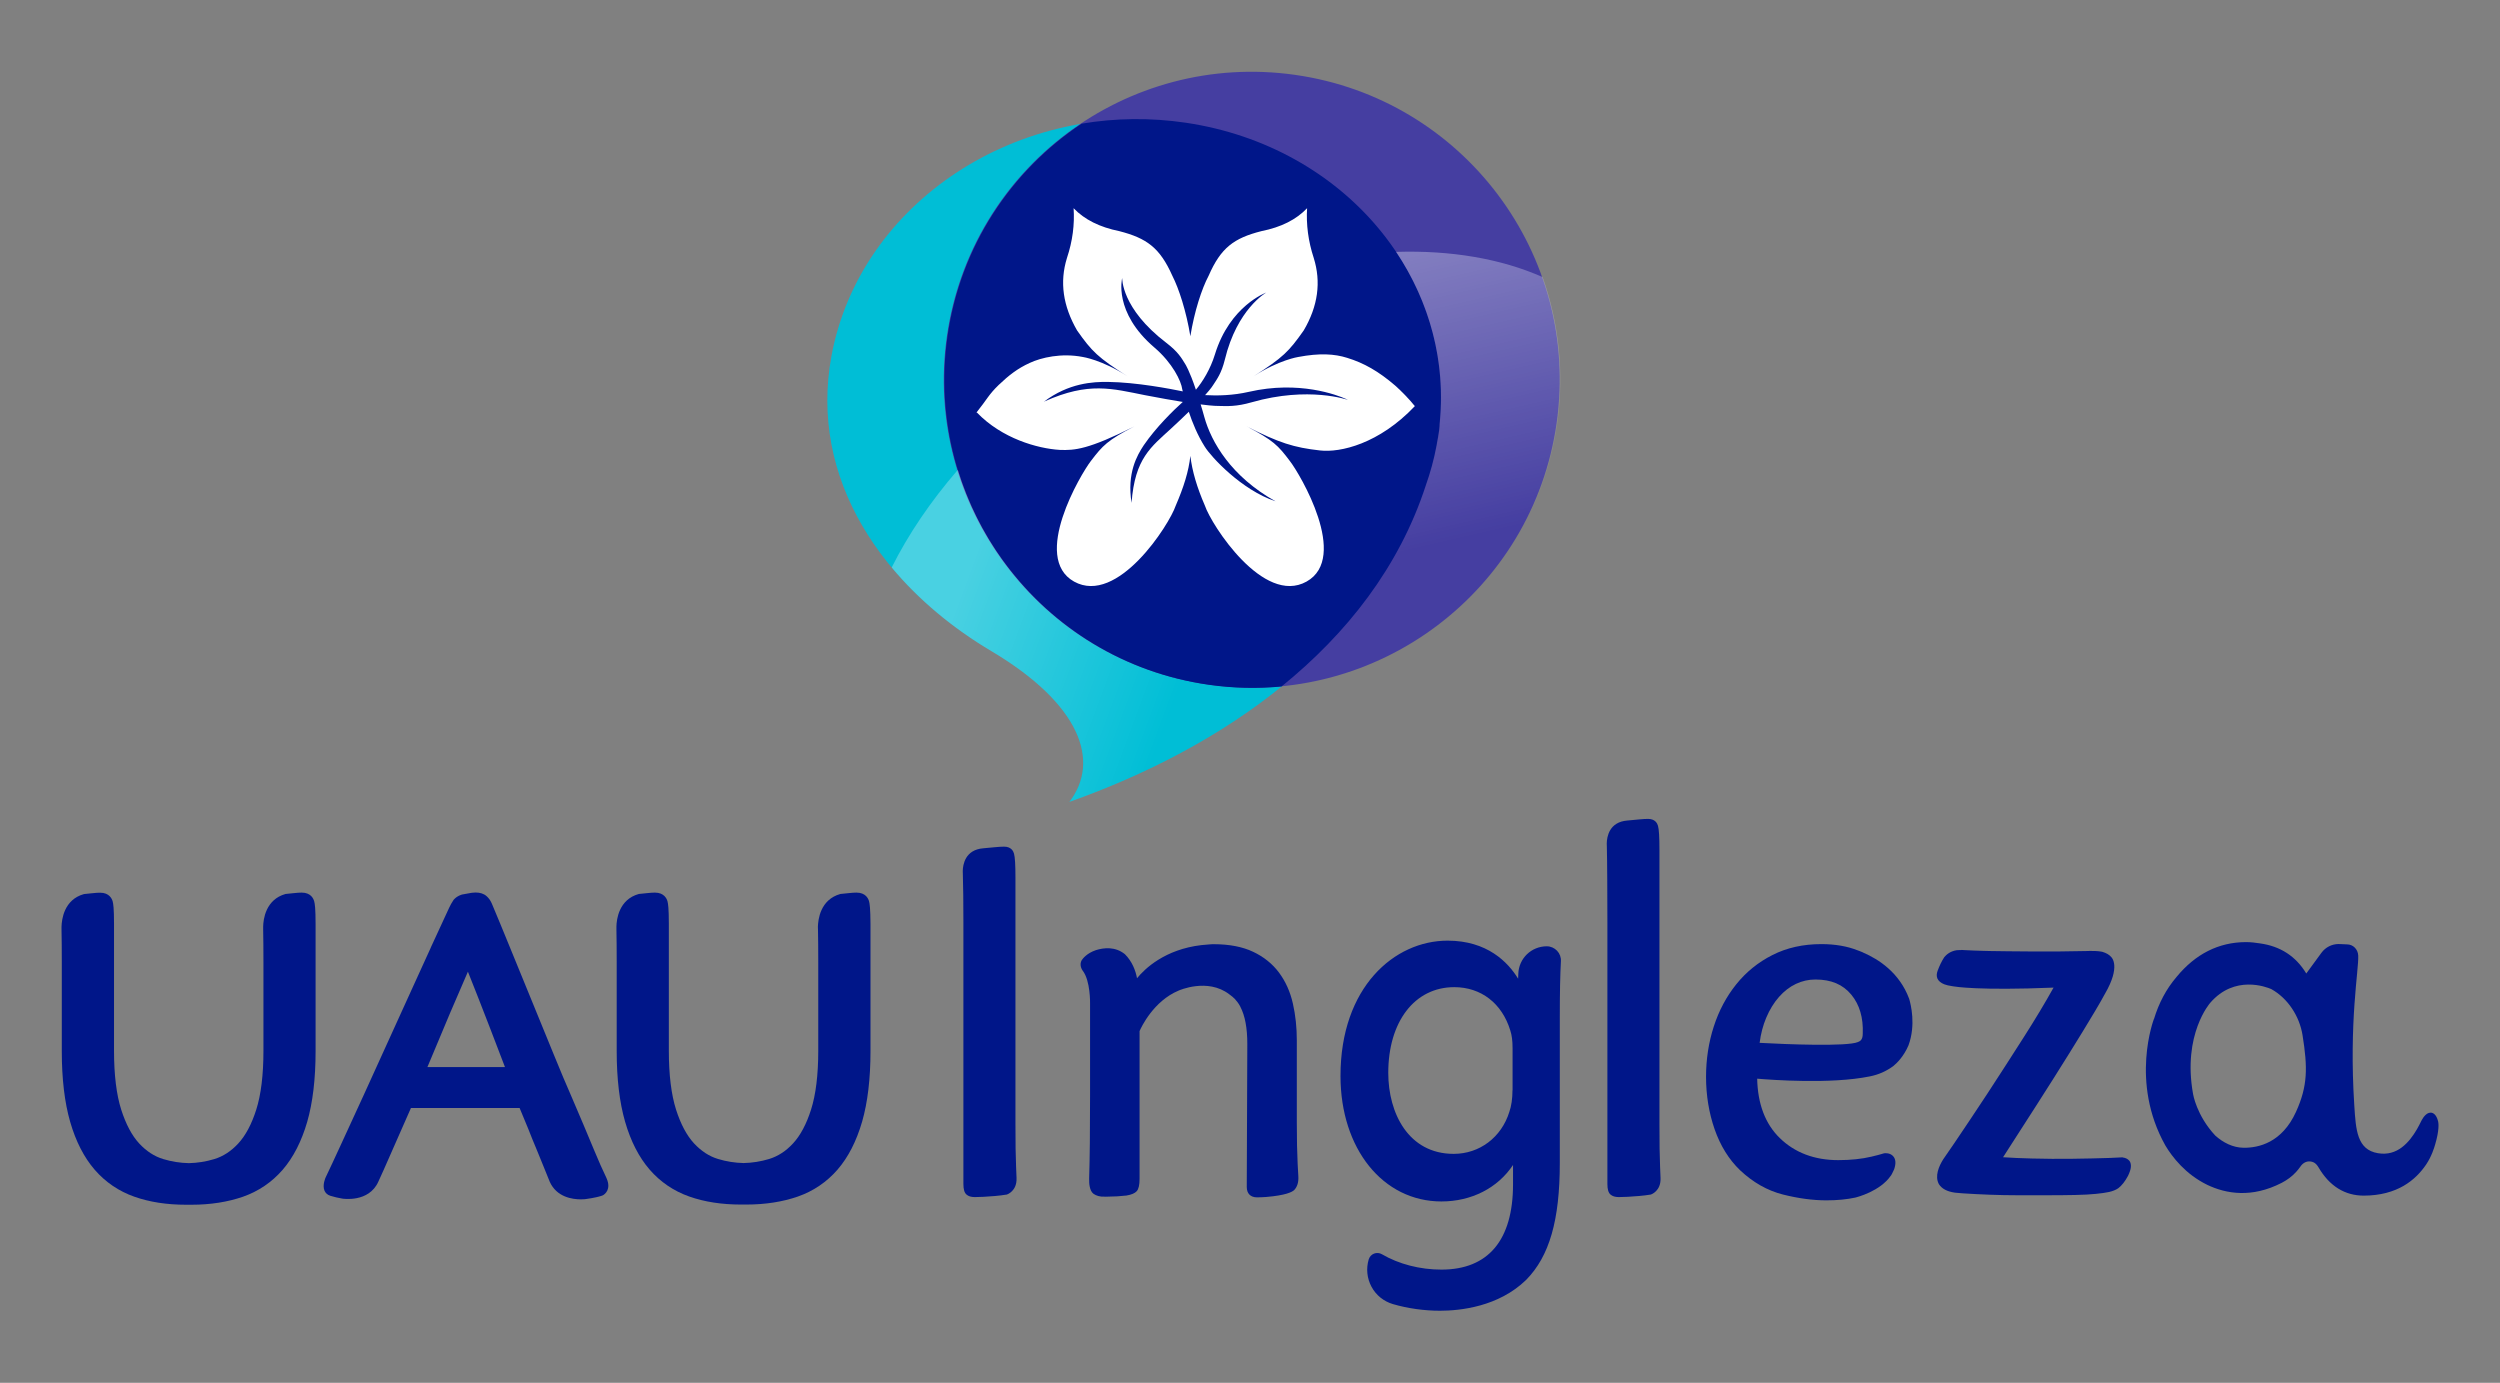 <?xml version="1.0" encoding="utf-8"?>
<!-- Generator: Adobe Illustrator 24.0.2, SVG Export Plug-In . SVG Version: 6.00 Build 0)  -->
<svg version="1.1" id="Camada_1" xmlns="http://www.w3.org/2000/svg" xmlns:xlink="http://www.w3.org/1999/xlink" x="0px" y="0px"
	 viewBox="0 0 274.73 151.96" style="enable-background:new 0 0 274.73 151.96;" xml:space="preserve">
<rect x="0" y="0" width="274.73" height="151.96" fill="#808080" stroke="none"/>
<style type="text/css">
	.st0{fill:#00BED6;}
	.st1{fill:#453EA1;}
	.st2{fill:#001689;}
	.st3{opacity:0.29;}
	.st4{fill:url(#SVGID_1_);}
	.st5{fill:url(#SVGID_2_);}
	.st6{fill:url(#SVGID_3_);}
	.st7{fill:url(#SVGID_4_);}
	.st8{fill:#FFFFFF;}
</style>
<g>
	<g>
		<g>
			<g>
				<path class="st0" d="M157.94,48.57c0.03-0.16,0.06-0.32,0.09-0.48c0.11-0.58,0.17-1.08,0.18-1.51
					c1.62-15.94-10.39-30.48-27.88-33.08c-18.36-2.73-35.8,8.72-38.95,25.57c-2.54,13.57,5.65,25.4,17.53,32.46
					c9.77,5.8,12.07,12.09,8.6,16.59c16.48-5.81,33.39-16.98,39.17-34.77c0.5-1.41,0.9-2.87,1.18-4.38
					C157.89,48.84,157.91,48.7,157.94,48.57z"/>
			</g>
			
				<ellipse transform="matrix(0.141 -0.99 0.99 0.141 76.811 172.086)" class="st1" cx="137.62" cy="41.76" rx="33.84" ry="33.84"/>
			<path class="st2" d="M130.33,13.49c-3.91-0.58-7.77-0.52-11.47,0.1c-7.73,5.15-13.32,13.45-14.74,23.37
				c-2.64,18.5,10.21,35.64,28.71,38.29c2.71,0.39,5.39,0.44,8,0.19c7.14-5.78,12.92-13.09,15.85-22.1c0.5-1.41,0.9-2.87,1.18-4.38
				c0.03-0.14,0.05-0.27,0.07-0.41c0.03-0.16,0.06-0.32,0.09-0.48c0.11-0.58,0.17-1.08,0.18-1.51
				C159.83,30.63,147.82,16.1,130.33,13.49z"/>
			<g class="st3">
				<g>
					
						<linearGradient id="SVGID_1_" gradientUnits="userSpaceOnUse" x1="162.332" y1="72.268" x2="138.527" y2="61.989" gradientTransform="matrix(0.999 -0.053 0.053 0.999 -35.031 8.22)">
						<stop  offset="0" style="stop-color:#FFFFFF;stop-opacity:0"/>
						<stop  offset="1" style="stop-color:#FFFFFF;stop-opacity:0.98"/>
					</linearGradient>
					<polygon class="st4" points="140.83,75.45 140.82,75.46 140.83,75.45 					"/>
					
						<linearGradient id="SVGID_2_" gradientUnits="userSpaceOnUse" x1="172.042" y1="76.467" x2="172.042" y2="76.466" gradientTransform="matrix(0.999 -0.053 0.053 0.999 -35.031 8.22)">
						<stop  offset="0" style="stop-color:#FFFFFF;stop-opacity:0"/>
						<stop  offset="1" style="stop-color:#FFFFFF;stop-opacity:0.98"/>
					</linearGradient>
					<polygon class="st5" points="140.82,75.46 140.82,75.46 140.82,75.46 					"/>
					
						<linearGradient id="SVGID_3_" gradientUnits="userSpaceOnUse" x1="160.351" y1="76.854" x2="136.547" y2="66.575" gradientTransform="matrix(0.999 -0.053 0.053 0.999 -35.031 8.22)">
						<stop  offset="0" style="stop-color:#FFFFFF;stop-opacity:0"/>
						<stop  offset="1" style="stop-color:#FFFFFF;stop-opacity:0.98"/>
					</linearGradient>
					<path class="st6" d="M139.4,75.56c-0.39,0.02-0.78,0.03-1.17,0.04c-0.11,0-0.22,0.01-0.33,0.01c-0.47,0-0.94-0.01-1.41-0.02
						c-0.12,0-0.24-0.01-0.37-0.01c-0.48-0.02-0.96-0.05-1.45-0.1c-0.09-0.01-0.19-0.02-0.28-0.03c-0.52-0.05-1.04-0.11-1.56-0.18
						c-4.27-0.61-8.24-2-11.79-4c-0.57-0.32-1.13-0.66-1.68-1.01c-3.1-1.99-5.83-4.45-8.1-7.29c-0.37-0.46-0.73-0.93-1.08-1.41
						c-2.16-3-3.83-6.35-4.92-9.93c-3,3.47-5.45,7.09-7.27,10.73c2.97,3.57,6.72,6.68,10.93,9.18c9.77,5.8,12.07,12.09,8.6,16.59
						c8.13-2.87,16.37-7.04,23.32-12.67c-0.34,0.03-0.68,0.06-1.02,0.08C139.66,75.55,139.53,75.55,139.4,75.56z"/>
				</g>
			</g>
			
				<linearGradient id="SVGID_4_" gradientUnits="userSpaceOnUse" x1="188.951" y1="61.913" x2="172.446" y2="-31.688" gradientTransform="matrix(0.999 -0.053 0.053 0.999 -35.031 8.22)">
				<stop  offset="0" style="stop-color:#FFFFFF;stop-opacity:0"/>
				<stop  offset="1" style="stop-color:#FFFFFF;stop-opacity:0.98"/>
			</linearGradient>
			<path class="st7" d="M171.13,46.55c0.8-5.62,0.17-11.1-1.61-16.1c-4.58-2.03-10.09-2.96-16.1-2.77c3.67,5.49,5.49,12.06,4.8,18.9
				c-0.01,0.43-0.07,0.93-0.18,1.51c-0.03,0.16-0.06,0.32-0.09,0.48c-0.02,0.14-0.05,0.27-0.07,0.41c-0.28,1.5-0.68,2.96-1.18,4.38
				c-2.93,9.01-8.71,16.32-15.85,22.09C156.05,74,168.87,62.33,171.13,46.55z"/>
			<path class="st8" d="M153.33,42.38c-1.84-1.58-3.44-2.49-5.3-3.06c-1.37-0.43-3-0.54-5.37-0.09c0,0-2.1,0.32-4.9,2.12
				c3.23-2.06,3.88-2.72,5.51-5.04c1.58-2.69,1.92-5.33,1.1-7.96c-0.61-1.86-0.84-3.69-0.73-5.47c-1.2,1.26-2.86,2.09-5.02,2.52
				c-3.03,0.77-4.46,1.83-5.8,4.9c-0.76,1.43-1.57,3.92-2.01,6.65c-0.44-2.72-1.26-5.24-1.98-6.65c-1.37-3.07-2.8-4.12-5.83-4.9
				c-2.13-0.43-3.82-1.26-5.02-2.52c0.12,1.78-0.11,3.61-0.73,5.47c-0.82,2.64-0.44,5.27,1.11,7.96c1.63,2.32,2.3,2.98,5.54,5.04
				c-2.8-1.81-4.9-2.12-4.9-2.12c-2.36-0.46-4.58,0.06-5.86,0.66c-1.31,0.6-2.28,1.35-3.39,2.41c-1.13,1.09-1.31,1.63-2.45,3.04
				h0.06c2.74,2.84,6.63,3.95,9.1,4.1c1.63,0.06,3.12-0.03,8.19-2.58c-2.94,1.52-3.47,2.09-4.78,3.81
				c-1.08,1.4-6.56,10.6-1.84,13.24c4.78,2.66,10.47-6.25,11.17-8.34c0.87-2.01,1.43-3.78,1.61-5.47c0.2,1.69,0.73,3.47,1.6,5.47
				c0.7,2.09,6.42,11,11.17,8.34c4.72-2.64-0.73-11.83-1.83-13.24c-1.29-1.72-1.84-2.29-4.75-3.81c3.56,1.81,5.19,2.32,8.05,2.64
				c2.24,0.26,6.5-0.72,10.43-4.87C154.82,43.81,154,42.98,153.33,42.38z"/>
			<path class="st2" d="M137.54,44.21c-1.7,0.49-2.67,0.42-3.64,0.4c0,0-0.52,0.02-1.96-0.17c0.13,0.44,0.28,0.89,0.41,1.4
				c0.76,2.73,2.93,6.52,7.82,9.25c-3.75-1.25-7.09-4.89-7.78-6.01c-0.78-1.23-1.36-2.65-1.75-3.83c-0.54,0.53-1.16,1.12-1.92,1.82
				c-2.22,2.05-4.01,3.28-4.37,8.19c-0.52-3.28,0.6-5.21,1.34-6.33c1.34-1.97,3.32-3.9,4.29-4.76c-1.08-0.17-2.46-0.42-4.14-0.74
				c-3.64-0.72-6.18-1.5-11.05,0.68l-0.07,0.04c0,0-0.01,0-0.01,0c2.74-2.07,5.41-2.2,7.04-2.18c3.15,0.04,6.86,0.76,8.23,1.04
				c-0.04-0.15-0.06-0.23-0.06-0.23c-0.11-0.89-1.06-2.88-3.06-4.59c-4.55-3.89-3.54-7.64-3.54-7.64s-0.13,3.32,4.83,7.11
				c1.34,1.02,1.7,1.71,2.11,2.37c0,0,0.45,0.68,1.16,2.8c0.73-0.87,1.59-2.25,2.09-3.88c1.64-5.36,5.64-6.8,5.64-6.8
				s-3.21,1.8-4.55,7.37c-0.37,1.5-0.86,2.14-1.29,2.8c0,0-0.19,0.34-0.88,1.1c1.34,0.08,3.08,0.04,4.81-0.36
				c5.54-1.27,9.72,0.36,10.67,0.78c0.13,0.06,0.22,0.11,0.22,0.11S143.83,42.41,137.54,44.21z"/>
		</g>
		<g>
			<path class="st2" d="M92.2,106.57"/>
			<path class="st2" d="M66.66,129.49l-0.02-0.05c-0.4-0.83-0.86-1.86-1.36-3.07c-0.65-1.58-1.5-3.58-2.52-5.96
				c-0.52-1.17-1.15-2.68-1.89-4.49c-0.75-1.85-1.54-3.77-2.36-5.77c-0.82-2-1.62-3.96-2.41-5.89c-0.77-1.9-1.47-3.57-2.05-4.96
				c-0.14-0.33-0.33-0.6-0.58-0.82c-0.3-0.27-0.71-0.4-1.21-0.4c-0.11,0-0.25,0.01-0.42,0.03l-1.06,0.19
				c-0.02,0.01-0.54,0.13-0.93,0.58c-0.2,0.29-0.38,0.64-0.48,0.85l-1.99,4.31l0,0l-0.09,0.21c-0.57,1.25-1.19,2.62-1.91,4.19
				c-0.84,1.83-1.73,3.79-2.67,5.87c-0.94,2.08-1.86,4.1-2.76,6.07l-2.51,5.46c-0.64,1.4-1.19,2.57-1.65,3.54
				c-0.02,0.03-0.39,0.85-0.13,1.47c0.12,0.27,0.33,0.46,0.65,0.56c0.43,0.13,0.85,0.23,1.32,0.31c0.03,0,2.89,0.47,3.94-1.85
				c0.36-0.77,0.77-1.7,1.26-2.82c0.67-1.54,1.45-3.3,2.33-5.29H57.1c0.37,0.87,0.68,1.63,0.95,2.29c0.31,0.79,0.6,1.52,0.88,2.17
				c0.27,0.65,0.53,1.27,0.76,1.86l0.72,1.78c0.76,1.7,2.49,1.94,3.43,1.94c0.18,0,0.33-0.01,0.44-0.02l0.14-0.02
				c0.37-0.05,0.73-0.11,1.09-0.19c0.21-0.04,0.39-0.1,0.57-0.15l0.16-0.06C66.48,131.24,67.19,130.69,66.66,129.49z M46.97,117.26
				c0.4-0.93,0.77-1.82,1.12-2.67c0.47-1.14,0.92-2.22,1.35-3.22l1.98-4.59c0.31,0.77,0.69,1.73,1.14,2.88
				c0.74,1.89,1.73,4.44,2.93,7.6H46.97z"/>
			<path class="st2" d="M33.15,98.09c-0.22,0-0.52,0.02-0.89,0.06l-0.88,0.09c-2.19,0.61-2.45,2.79-2.46,3.6l0,0l0,0.09
				c0,0.01,0,0.01,0,0.02l0,0.2c0.02,1,0.03,2.17,0.03,3.59v9.74c0,2.65-0.27,4.83-0.79,6.46c-0.51,1.61-1.18,2.86-1.98,3.72
				c-0.78,0.85-1.67,1.42-2.62,1.71c-0.92,0.28-1.87,0.43-2.81,0.45c-0.95-0.02-1.9-0.17-2.82-0.45c-0.96-0.29-1.84-0.86-2.63-1.71
				c-0.8-0.86-1.47-2.12-1.98-3.72c-0.52-1.63-0.79-3.81-0.79-6.46v-13.94c0-1.71-0.08-2.23-0.15-2.49
				c-0.08-0.28-0.37-0.95-1.38-0.95c-0.22,0-0.52,0.02-0.89,0.06l-0.88,0.09c-2.2,0.61-2.45,2.79-2.47,3.6l0,0l0,0.09
				c0,0.01,0,0.01,0,0.02l0,0.2c0.02,1,0.03,2.17,0.03,3.59v9.79c0,3.02,0.31,5.62,0.92,7.74c0.62,2.15,1.53,3.92,2.7,5.27
				c1.18,1.36,2.65,2.36,4.36,2.96c1.67,0.59,3.57,0.88,5.65,0.88c0.06,0,0.12,0,0.18,0l0.13,0l0.14,0c0.06,0,0.12,0,0.18,0
				c2.08,0,3.98-0.3,5.65-0.88c1.71-0.6,3.17-1.59,4.36-2.96c1.17-1.35,2.08-3.13,2.7-5.27c0.61-2.12,0.92-4.73,0.92-7.74v-13.99
				c0-1.71-0.08-2.23-0.15-2.49C34.45,98.75,34.16,98.09,33.15,98.09z"/>
			<path class="st2" d="M95.5,99.04L95.5,99.04c-0.08-0.29-0.37-0.95-1.38-0.95c-0.22,0-0.52,0.02-0.89,0.06l-0.88,0.09
				c-2.22,0.62-2.45,2.83-2.47,3.62l0,0l0.01,0.28c0.02,1,0.03,2.17,0.03,3.59v9.74c0,2.65-0.27,4.83-0.79,6.46
				c-0.51,1.61-1.18,2.86-1.98,3.72c-0.78,0.85-1.67,1.42-2.62,1.71c-0.92,0.28-1.87,0.43-2.81,0.45c-0.95-0.02-1.9-0.17-2.82-0.45
				c-0.96-0.29-1.84-0.86-2.63-1.71c-0.8-0.86-1.47-2.12-1.98-3.72c-0.52-1.64-0.79-3.81-0.79-6.46v-13.94
				c0-1.71-0.08-2.23-0.15-2.49c-0.08-0.28-0.37-0.95-1.38-0.95c-0.22,0-0.52,0.02-0.89,0.06l-0.88,0.09
				c-2.19,0.61-2.45,2.79-2.46,3.6l0,0l0,0.08c0,0.01,0,0.02,0,0.02l0,0.2c0.02,1,0.03,2.17,0.03,3.59v9.79
				c0,3.02,0.31,5.62,0.92,7.74c0.62,2.15,1.53,3.92,2.7,5.27c1.18,1.36,2.65,2.36,4.36,2.96c1.67,0.59,3.57,0.88,5.65,0.88
				c0.06,0,0.12,0,0.18,0l0.13,0l0.14,0c0.06,0,0.12,0,0.18,0c2.08,0,3.98-0.3,5.65-0.88c1.71-0.6,3.17-1.59,4.36-2.96
				c1.17-1.35,2.08-3.13,2.7-5.27c0.61-2.12,0.92-4.72,0.92-7.74v-13.99C95.65,99.81,95.57,99.29,95.5,99.04z"/>
			<path class="st2" d="M171.11,104.48c-0.3-0.31-0.7-0.49-1.13-0.49c-1.69,0-3.07,1.32-3.13,3.02l-0.02,0.54
				c-1.12-1.83-3.41-4.18-7.75-4.18c-5.85,0-11.77,5.11-11.77,14.87c0,7.99,4.66,13.79,11.09,13.79c3.31,0,6.19-1.48,7.87-4.01v2.12
				c0,6.14-2.72,9.38-7.87,9.38c-2.35,0-4.68-0.6-6.54-1.69c-0.26-0.15-0.58-0.18-0.86-0.07c-0.29,0.11-0.5,0.35-0.59,0.64
				c-0.3,1.01-0.19,2.08,0.31,3.01c0.5,0.93,1.34,1.6,2.35,1.9c1.6,0.47,3.43,0.73,5.16,0.73c2.24,0,6.45-0.44,9.48-3.39
				c2.56-2.6,3.7-6.56,3.7-12.85v-16c0-2.72,0.04-4.62,0.12-6.16C171.56,105.21,171.41,104.8,171.11,104.48z M166.21,119.81
				c0,0.9-0.12,1.75-0.35,2.39c-0.87,2.79-3.27,4.6-6.11,4.6c-4.97,0-7.19-4.47-7.19-8.9c0-5.64,2.91-9.42,7.25-9.42
				c2.95,0,5.25,1.78,6.16,4.76c0.17,0.52,0.25,1.13,0.25,1.97V119.81z"/>
			<path class="st2" d="M111.59,123.48V96.45c0-1.39-0.05-2.26-0.16-2.65c-0.08-0.28-0.32-0.76-1.09-0.76
				c-0.25,0-0.58,0.02-1.01,0.06l-1.28,0.12c-1.98,0.16-2.24,1.79-2.25,2.5l0.01,0.36c0.04,1.31,0.06,3.03,0.06,5.27v28.77
				c0,0.58,0.11,0.95,0.34,1.15c0.21,0.19,0.52,0.28,0.91,0.28c0.24,0,0.57-0.01,0.97-0.03c0.4-0.02,0.82-0.05,1.27-0.09
				c0.45-0.04,0.86-0.09,1.29-0.16c0.05-0.02,1.12-0.39,1.06-1.82c-0.02-0.37-0.03-0.77-0.05-1.22
				C111.61,127.14,111.59,125.59,111.59,123.48z"/>
			<path class="st2" d="M182.36,123.48V93.4c0-1.39-0.05-2.26-0.16-2.65c-0.08-0.28-0.32-0.76-1.09-0.76
				c-0.25,0-0.59,0.02-1.01,0.06c-0.42,0.04-0.85,0.08-1.28,0.12c-1.98,0.16-2.24,1.79-2.25,2.52l0.01,0.34
				c0.04,1.29,0.06,6.03,0.06,8.32v28.77c0,0.58,0.11,0.95,0.34,1.15c0.22,0.19,0.52,0.28,0.91,0.28c0.24,0,0.57-0.01,0.97-0.03
				c0.4-0.02,0.82-0.05,1.27-0.09c0.44-0.04,0.86-0.09,1.29-0.16c0.05-0.02,1.12-0.39,1.06-1.82c-0.02-0.37-0.03-0.77-0.05-1.22
				C182.38,127.15,182.36,125.55,182.36,123.48z"/>
			<path class="st2" d="M209.8,109.75l-0.01-0.02c-1.06-2.83-3.32-4.31-5.05-5.05l-0.07-0.04c-0.1-0.05-0.2-0.08-0.3-0.12
				l-0.19-0.07c-1.17-0.47-2.53-0.7-4.03-0.7c-1.99,0-3.8,0.4-5.37,1.2c-1.57,0.79-2.91,1.88-3.98,3.22
				c-1.08,1.34-1.91,2.9-2.47,4.64c-0.56,1.73-0.85,3.59-0.85,5.53c0,2.02,0.32,3.96,0.94,5.75c0.63,1.81,1.57,3.33,2.8,4.51
				c1.42,1.34,3.01,2.24,4.71,2.67c1.67,0.42,3.27,0.64,4.77,0.64c1.17,0,2.25-0.1,3.21-0.31c0.11-0.03,2.71-0.68,3.88-2.41l0.01,0
				l0.11-0.19c0.07-0.12,0.13-0.25,0.18-0.37l0.07-0.16c0.2-0.6,0.17-1.07-0.09-1.38c-0.34-0.42-0.91-0.37-1.03-0.35
				c-0.38,0.12-0.84,0.24-1.39,0.37c-1.05,0.25-2.27,0.38-3.64,0.38c-2.62,0-4.78-0.82-6.43-2.43c-1.59-1.55-2.42-3.74-2.48-6.52
				c1.56,0.13,8.11,0.62,12.37-0.25c0.96-0.19,1.8-0.56,2.58-1.13c0.41-0.33,1.16-1.07,1.68-2.29
				C210.55,112.63,209.99,110.39,209.8,109.75z M204.7,113.62c0,0.62-0.28,0.8-0.5,0.88l-0.02,0.01c-1.18,0.52-7.92,0.25-10.81,0.09
				c0.13-1,0.37-1.92,0.72-2.75c0.38-0.9,0.86-1.68,1.42-2.31c0.55-0.62,1.17-1.1,1.85-1.42c0.68-0.32,1.38-0.48,2.15-0.48
				c1.72,0,3,0.54,3.93,1.66C204.35,110.4,204.78,111.85,204.7,113.62z"/>
			<path class="st2" d="M233.27,127.2l-0.01-0.02l-0.17,0.01c-0.37,0.02-0.78,0.04-1.28,0.06c-1.21,0.04-2.57,0.07-4.06,0.09
				c-1.48,0.02-2.98,0.01-4.47-0.03c-1.24-0.03-2.3-0.08-3.16-0.14c1.22-1.9,2.45-3.8,3.67-5.71c1.32-2.05,2.51-3.95,3.59-5.68
				c1.08-1.74,2.01-3.25,2.78-4.55c0.48-0.8,0.85-1.45,1.14-1.99l0.03-0.05c1.72-2.97,0.77-3.95,0.63-4.07
				c-0.2-0.22-0.5-0.39-0.92-0.52l-0.15-0.03c-0.4-0.07-0.88-0.07-1.22-0.07l-0.34,0.01c-3.81,0.1-8.69,0.03-10.61,0l-0.8-0.02
				c-0.65-0.02-1.34-0.04-2.05-0.08l-0.31-0.02v0.01c-0.1,0-0.2,0-0.31,0.01c-0.07,0-0.15,0-0.22,0.01
				c-0.74,0.11-1.17,0.52-1.38,0.78c-0.29,0.45-0.52,0.94-0.72,1.48c-0.12,0.32-0.13,0.61-0.02,0.86c0.12,0.27,0.38,0.48,0.76,0.63
				c0.21,0.08,0.49,0.15,0.85,0.2l0.19,0.03c0.11,0.02,2.72,0.47,10.96,0.13c-0.9,1.62-1.98,3.42-3.21,5.35
				c-1.34,2.11-2.7,4.21-4.03,6.25c-1.32,2.01-2.56,3.86-3.67,5.5l-1.21,1.76c-0.48,0.76-0.96,1.86-0.48,2.74
				c0.31,0.49,0.89,0.81,1.74,0.93l0.08,0.01c0.26,0.03,0.52,0.05,0.82,0.07c0.92,0.06,1.9,0.11,2.94,0.15
				c1.06,0.04,2.11,0.06,3.12,0.06h2.99c1.28,0,2.37-0.01,3.27-0.03c0.93-0.02,1.67-0.06,2.27-0.12c0.62-0.06,1.1-0.13,1.47-0.21
				c0.39-0.09,0.73-0.22,1.01-0.41c0.39-0.3,0.75-0.76,1.07-1.36c0.36-0.73,0.42-1.26,0.17-1.64
				C233.81,127.32,233.5,127.22,233.27,127.2z"/>
			<path class="st2" d="M267.94,123.28c-0.14-0.62-0.4-0.89-0.65-0.98c-0.54-0.17-0.96,0.43-1.15,0.77c-0.2,0.38-0.4,0.81-0.54,1.03
				c-0.86,1.47-2.17,2.98-4.27,2.63c-2.32-0.38-2.44-2.57-2.61-5.22c-0.6-9.26,0.5-14.89,0.43-16.5c-0.03-0.68-0.55-1.23-1.23-1.23
				l-0.92-0.04c-0.75,0-1.45,0.36-1.89,0.96l-1.67,2.28c-1.15-1.91-2.86-3-5.09-3.31c-0.49-0.07-0.97-0.14-1.52-0.14
				c-3.03,0-5.58,1.32-7.64,3.82c-1.15,1.35-1.96,2.9-2.48,4.62h-0.01c0,0-2.67,6.93,1.26,13.92c0.75,1.25,2.2,3.15,4.61,4.32
				c2.08,0.99,4.89,1.46,8.16-0.22c0.6-0.31,1.15-0.71,1.6-1.21c0.16-0.18,0.31-0.36,0.45-0.56c0.24-0.37,0.6-0.59,0.97-0.59
				c0.48,0,0.78,0.22,1.04,0.66c1.2,2.06,2.9,3.1,4.97,3.1c3.68-0.01,5.7-1.71,6.86-3.43c0.6-0.89,0.89-1.87,0.98-2.18
				C268.08,124.17,267.97,123.42,267.94,123.28z M252.31,122.19c-1.54,3.38-4.1,3.96-5.77,3.94c-1.17-0.02-2.23-0.56-3.1-1.34
				c-2.07-2.22-2.44-4.57-2.44-4.57c-1.18-6.58,1.89-10.02,1.89-10.02c2.67-3.09,6.15-1.75,6.7-1.51c1.81,1,3.1,2.96,3.44,5.06
				C253.6,117.32,253.61,119.33,252.31,122.19z"/>
			<path class="st2" d="M142.6,127.86L142.6,127.86c-0.06-1.2-0.09-2.67-0.09-4.5v-9.03c0-1.4-0.14-2.76-0.43-4.04
				c-0.29-1.29-0.8-2.43-1.52-3.4c-0.72-0.97-1.69-1.75-2.86-2.3c-1.16-0.55-2.62-0.83-4.31-0.83c-0.05,0-0.09,0-0.14,0
				c-0.1,0-0.21,0.01-0.32,0.02c-0.33,0.02-0.65,0.05-0.91,0.08c-3.99,0.47-6.2,2.57-7.07,3.64c-0.16-0.85-0.53-1.84-1.33-2.64
				c-1.06-0.86-2.31-0.72-3.18-0.45c-1.01,0.34-1.45,0.93-1.57,1.11c-0.29,0.5,0.01,1.02,0.11,1.15c0.86,1.1,0.81,3.6,0.81,3.6v9.99
				c0,3.96-0.03,7.06-0.1,9.22l0,0.08c-0.01,0.47,0.03,1.3,0.48,1.63c0.3,0.21,0.7,0.34,1.2,0.31l0.02,0.01l0.38-0.01
				c0.65,0,1.32-0.04,2.02-0.12c0.55-0.09,0.92-0.25,1.13-0.48c0.21-0.24,0.31-0.68,0.31-1.36v-16.23c0.18-0.42,1.53-3.31,4.31-4.46
				c0.03-0.01,3.16-1.41,5.54,0.41c0.27,0.19,0.47,0.36,0.64,0.54c0.2,0.22,0.39,0.47,0.56,0.78l0.03,0.07
				c0.51,0.97,0.76,2.34,0.76,4.06l-0.06,15.73c0,0.72,0.41,1.14,1.13,1.14c0.33,0,0.65-0.02,0.99-0.04
				c2.15-0.18,2.85-0.54,3.09-0.76c0.34-0.36,0.49-0.85,0.46-1.47C142.65,128.85,142.62,128.38,142.6,127.86z"/>
		</g>
	</g>
</g>
</svg>
